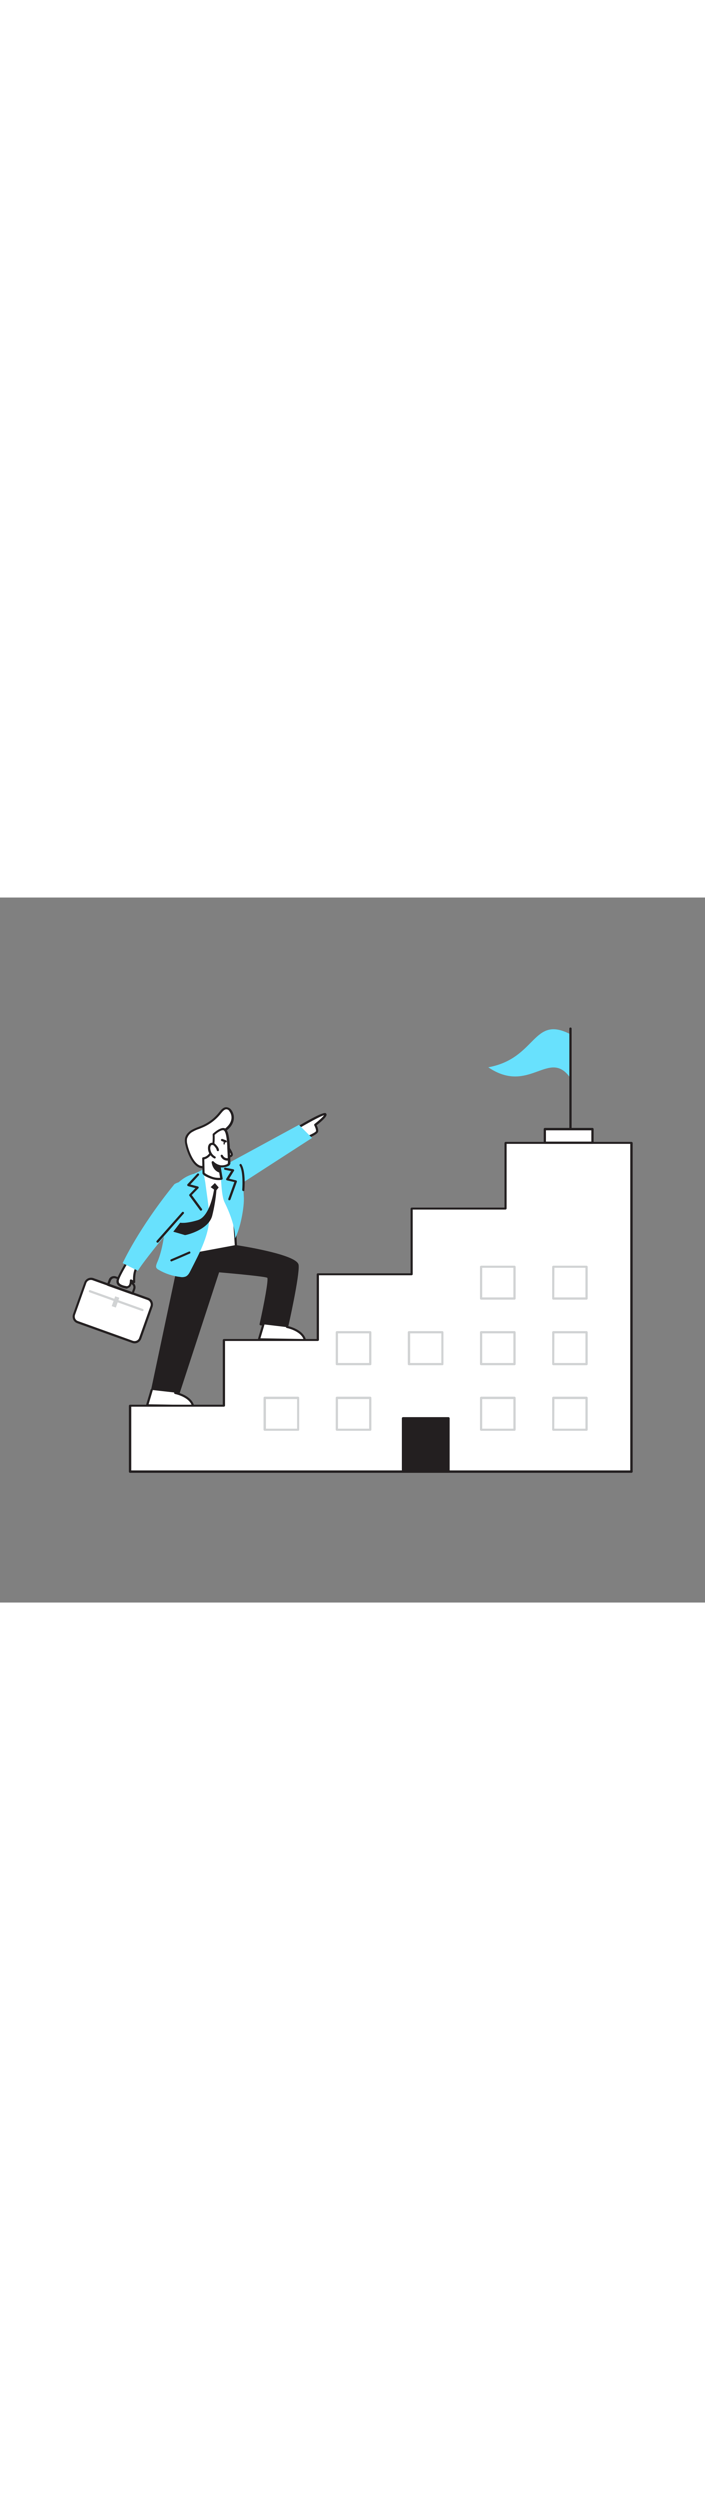 <svg version="1.1" id="Layer_1" xmlns="http://www.w3.org/2000/svg" xmlns:xlink="http://www.w3.org/1999/xlink" x="0px" y="0px" viewBox="0 0 500 500" style="width: 141px;" xml:space="preserve" data-imageid="career-53" imageName="Career" class="illustrations_image">
<rect x="0" y="0" width="500" height="500" fill="#808080" stroke="none"/>
<style type="text/css">
	.st0_career-53{fill:#FFFFFF;}
	.st1_career-53{fill:#231F20;}
	.st2_career-53{fill:#D1D3D4;}
	.st3_career-53{fill:#68E1FD;}
	.st4_career-53{fill:none;}
</style>
<g id="Character_Male_career-53">
	<path class="st0_career-53" d="M65.9,270.7l39,13.9c2.2,0.8,3.3,3.2,2.6,5.4l-8,22.5c-0.8,2.2-3.2,3.3-5.4,2.6l-39-13.9&#10;&#9;&#9;c-2.2-0.8-3.3-3.2-2.6-5.4l8-22.5C61.3,271,63.7,269.9,65.9,270.7z"/>
	<path class="st1_career-53" d="M95.5,316.2c-0.6,0-1.1-0.1-1.7-0.3l0,0l-39-14c-2.6-0.9-3.9-3.8-3-6.4c0,0,0,0,0,0l8-22.5&#10;&#9;&#9;c0.9-2.6,3.8-4,6.4-3.1c0,0,0,0,0,0l39,14c2.6,0.9,3.9,3.8,3,6.4c0,0,0,0,0,0l-8,22.5C99.5,314.8,97.6,316.2,95.5,316.2z&#10;&#9;&#9; M94.3,314.4c1.8,0.6,3.8-0.3,4.4-2.1l8-22.5c0.6-1.8-0.3-3.8-2.1-4.4c0,0,0,0,0,0l-39-14c-1.8-0.6-3.8,0.3-4.4,2.1c0,0,0,0,0,0&#10;&#9;&#9;l-8,22.5c-0.6,1.8,0.3,3.8,2.1,4.4L94.3,314.4L94.3,314.4z"/>
	<path class="st2_career-53" d="M101.1,293.3c-0.1,0-0.2,0-0.3,0L63.6,280c-0.4-0.1-0.7-0.5-0.6-1c0.1-0.4,0.5-0.7,1-0.6c0.1,0,0.1,0,0.1,0.1&#10;&#9;&#9;l37.2,13.3c0.4,0.1,0.6,0.6,0.5,1C101.7,293.1,101.4,293.3,101.1,293.3z"/>
	
		<rect x="78.1" y="285.3" transform="matrix(0.333 -0.943 0.943 0.333 -215.817 268.423)" class="st2_career-53" width="7.4" height="3.1"/>
	<path class="st1_career-53" d="M94.1,281.6c-0.1,0-0.2,0-0.3,0l-17.4-6.2c-0.4-0.1-0.6-0.6-0.5-1l1.2-3.3c0.7-2.1,3-3.1,5.1-2.4l11.3,4&#10;&#9;&#9;c2.1,0.7,3.1,3,2.4,5.1l-1.2,3.3C94.7,281.3,94.4,281.6,94.1,281.6z M77.7,274.1l15.9,5.7l0.9-2.6c0.4-1.2-0.2-2.6-1.4-3.1&#10;&#9;&#9;c0,0,0,0,0,0l-11.3-4c-1.3-0.4-2.6,0.2-3.1,1.5L77.7,274.1z"/>
	<path class="st0_career-53" d="M217.2,170.3c0,0,7.3-2.8,7.7-4.4s-1.2-4.7-1.2-4.7s8.3-6.4,7.1-7.6s-21.2,10.7-21.2,10.7"/>
	<path class="st1_career-53" d="M217.2,171.1c-0.3,0-0.6-0.2-0.7-0.5c-0.1-0.4,0.1-0.8,0.4-1c3.6-1.4,7-3.2,7.2-3.9c0.2-1-0.6-3-1.2-4.1&#10;&#9;&#9;c-0.2-0.3-0.1-0.8,0.2-1c2.8-2.2,5.9-4.9,6.7-6.2c-2.6,0.7-11.8,5.7-20,10.6c-0.4,0.2-0.9,0.1-1.1-0.3c-0.2-0.4-0.1-0.9,0.3-1.1&#10;&#9;&#9;c20.5-12.2,21.7-11,22.2-10.5c0.3,0.3,0.4,0.6,0.4,1c-0.1,1.8-4.6,5.5-7,7.4c0.5,1,1.4,3.2,1,4.6c-0.5,1.9-5.9,4.1-8.2,5&#10;&#9;&#9;C217.4,171.1,217.3,171.1,217.2,171.1z"/>
	<path class="st0_career-53" d="M97.3,260.7c0,0-1.2,3.2-1.8,5.6c-0.4,2.2-0.5,4.5-0.4,6.8c-0.6-0.6-1.6-0.7-2.2-1.3c0,1-0.1,1.9-0.4,2.9&#10;&#9;&#9;c-0.3,0.9-1.1,1.6-2,1.9c-0.5,0.1-1,0-1.5-0.1c-1.8-0.4-4.8-1.2-5.4-3.3c-0.2-0.8-0.1-1.7,0.2-2.4c1-3.3,6.3-12,7.2-13.4"/>
	<path class="st1_career-53" d="M89.9,277.4c-0.4,0-0.8-0.1-1.2-0.2c-1.6-0.4-5.3-1.2-6-3.9c-0.2-1-0.1-2,0.3-2.9c1.2-3.6,7.2-13.5,7.2-13.6&#10;&#9;&#9;c0.2-0.4,0.7-0.5,1.1-0.3c0.4,0.2,0.5,0.7,0.3,1.1c-1.6,2.5-6.2,10.3-7.1,13.2c-0.3,0.6-0.3,1.3-0.2,2c0.5,1.8,3.6,2.5,4.8,2.7&#10;&#9;&#9;c0.4,0.1,0.8,0.2,1.2,0.1c0.7-0.2,1.2-0.7,1.4-1.4c0.3-0.8,0.4-1.7,0.4-2.6c0-0.4,0.4-0.8,0.8-0.8c0.2,0,0.3,0.1,0.5,0.2&#10;&#9;&#9;c0.3,0.2,0.5,0.3,0.8,0.4h0.1c0-1.9,0.1-3.7,0.5-5.5c0.6-2.4,1.8-5.5,1.8-5.7c0.2-0.4,0.6-0.6,1-0.5c0.4,0.1,0.6,0.6,0.5,1&#10;&#9;&#9;c0,0-1.2,3.2-1.8,5.5c-0.4,2.2-0.5,4.3-0.4,6.5c0,0.4-0.3,0.8-0.8,0.8c-0.2,0-0.4-0.1-0.6-0.2c-0.3-0.2-0.6-0.4-1-0.5l0,0&#10;&#9;&#9;c0,0.6-0.2,1.3-0.4,1.9c-0.4,1.2-1.4,2.1-2.6,2.4C90.3,277.4,90.1,277.4,89.9,277.4z"/>
	<path class="st3_career-53 targetColor" d="M136.5,216.4c-0.9,0.5-34.2,40.3-38.7,48.3l-10.8-5.4c0,0,11.1-24.5,36.7-56&#10;&#9;&#9;C134.8,196.3,136.5,216.4,136.5,216.4z" style="fill: rgb(104, 225, 253);"/>
	<path class="st1_career-53" d="M167.3,247.3c0,0,42.9,6.4,43.8,13.5c0.8,7.2-7.5,43.8-7.5,43.8l-18.6-2c0,0,7.2-32,5.3-33.5&#10;&#9;&#9;s-35.3-4.2-35.3-4.2L125,356.5l-18.1-2.8l21-99.2L167.3,247.3z"/>
	<path class="st1_career-53" d="M125,357.3h-0.1l-18.1-2.8c-0.2,0-0.4-0.2-0.5-0.3c-0.1-0.2-0.2-0.4-0.1-0.6l21-99.2c0.1-0.3,0.3-0.6,0.6-0.6&#10;&#9;&#9;l39.3-7.3c0.1,0,0.2,0,0.3,0c0.1,0,10.9,1.6,21.6,4.1c22.2,5.1,22.6,8.9,22.8,10.1c0.8,7.2-7.1,42.6-7.5,44.1&#10;&#9;&#9;c-0.1,0.4-0.5,0.7-0.9,0.6l-18.6-2c-0.2,0-0.4-0.1-0.6-0.3c-0.1-0.2-0.2-0.4-0.1-0.6c3.3-14.8,6.3-31.1,5.5-32.8&#10;&#9;&#9;c-1.5-0.9-21.5-2.8-34.2-3.9l-29.7,91C125.6,357.1,125.3,357.3,125,357.3z M107.8,353.1l16.6,2.5l29.7-90.9&#10;&#9;&#9;c0.1-0.3,0.4-0.6,0.8-0.5c7.9,0.6,33.8,2.8,35.8,4.3s-1.5,18.8-4.8,33.4l17,1.8c1.1-5,8-36.5,7.3-42.9c-0.6-4.8-26.6-10.4-43-12.8&#10;&#9;&#9;l-38.7,7.2L107.8,353.1z"/>
	<path class="st0_career-53" d="M167.3,247.3l-39.4,7.3l9.8-58.1c0,0,19.8-0.7,23.3,1.3S167.3,247.3,167.3,247.3z"/>
	<path class="st1_career-53" d="M127.9,255.4c-0.2,0-0.4-0.1-0.6-0.2c-0.2-0.2-0.3-0.4-0.2-0.7l9.8-58.1c0.1-0.4,0.4-0.6,0.8-0.7&#10;&#9;&#9;c2.1-0.1,20.1-0.7,23.8,1.4s6,38.9,6.6,50.1c0,0.4-0.3,0.7-0.6,0.8l-39.4,7.3L127.9,255.4z M138.4,197.2l-9.5,56.4l37.6-7&#10;&#9;&#9;c-1.3-22.7-3.8-46.7-5.8-48.2C158,196.9,144.2,197.1,138.4,197.2z"/>
	<path class="st3_career-53 targetColor" d="M144.4,192.5c-0.6,0.4,1.1,8.8,1.2,9.6c0.9,7.1,2.1,14.4,2.7,21.5c1.3,14.1-7.1,29-13.2,41.1&#10;&#9;&#9;c-0.8,1.6-1.7,3.3-3.4,4.1c-1.2,0.4-2.5,0.6-3.8,0.3c-5.4-0.6-10.7-2.3-15.4-5.1c-0.7-0.3-1.2-0.8-1.6-1.4c-0.5-1,0-2.3,0.4-3.4&#10;&#9;&#9;c6.2-13.8,6.5-35.5,8.5-50.5C133.6,193.8,134.9,198.6,144.4,192.5z" style="fill: rgb(104, 225, 253);"/>
	<path class="st3_career-53 targetColor" d="M171.6,186.2c0.2,0,1.2,24.6,1.3,25.6c0.6,7.5-2.6,23.5-6.2,29.9c0.2-8.1-4-18.6-7.5-25.7&#10;&#9;&#9;c-1.7-3.5-2.1-11-2.4-14.9c0-0.4-1.1-8.9-1.3-8.9C155.5,192.2,165.3,185,171.6,186.2z" style="fill: rgb(104, 225, 253);"/>
	<path class="st1_career-53" d="M152.4,202.5l-3,2.9l2.4,1.7c0,0-2.6,19-11.5,21.7s-12.5,1.8-12.5,1.8l-4.9,6.4c0,0,7.7,2.2,8.2,2.4&#10;&#9;&#9;s16.8-3.6,19.4-13.7c1.5-6,2.5-12,3-18.1l1.6-2L152.4,202.5z"/>
	<path class="st1_career-53" d="M142.5,222.1c-0.2,0-0.5-0.1-0.6-0.3l-7.6-10.3c-0.2-0.3-0.2-0.7,0.1-1l4.2-4.4l-5.2-1.4&#10;&#9;&#9;c-0.3-0.1-0.5-0.3-0.6-0.6c-0.1-0.3,0-0.6,0.2-0.8l6.9-7.4c0.3-0.3,0.8-0.3,1.1,0c0,0,0,0,0,0c0.3,0.3,0.3,0.8,0,1.1l-6,6.5&#10;&#9;&#9;l5.3,1.4c0.4,0.1,0.7,0.5,0.6,1c0,0.1-0.1,0.2-0.2,0.3l-4.7,4.8l7.2,9.8c0.3,0.4,0.2,0.8-0.2,1.1&#10;&#9;&#9;C142.9,222,142.7,222.1,142.5,222.1L142.5,222.1z"/>
	<path class="st1_career-53" d="M121.6,258.1c-0.4,0-0.8-0.4-0.8-0.8c0-0.3,0.2-0.6,0.5-0.7c4.5-1.9,12.7-5.5,12.7-5.5c0.4-0.2,0.9,0,1,0.4&#10;&#9;&#9;s0,0.9-0.4,1c-0.1,0-8.3,3.7-12.8,5.5C121.8,258.1,121.7,258.1,121.6,258.1z"/>
	<path class="st3_career-53 targetColor" d="M159.2,189.9l52.8-28.7l9.3,9.3l-54,34.9L159.2,189.9z" style="fill: rgb(104, 225, 253);"/>
	<path class="st1_career-53" d="M172.6,208.2L172.6,208.2c-0.5,0-0.8-0.4-0.8-0.9c0-0.1,1-12.6-1.8-17.1c-0.3-0.4-0.2-0.8,0.2-1.1&#10;&#9;&#9;c0.4-0.3,0.8-0.2,1.1,0.2c0,0,0,0,0,0.1c3.1,4.9,2.1,17.5,2,18C173.4,207.9,173.1,208.2,172.6,208.2z"/>
	<path class="st1_career-53" d="M162.7,214.7c-0.1,0-0.2,0-0.3,0c-0.4-0.1-0.6-0.6-0.5-1l4.3-11.9l-5.2-1.2c-0.3-0.1-0.5-0.2-0.6-0.5&#10;&#9;&#9;c-0.1-0.2-0.1-0.5,0.1-0.7l3.4-5.4l-4.4-0.9c-0.4-0.1-0.7-0.5-0.6-0.9c0.1-0.4,0.5-0.7,0.9-0.6c0,0,0,0,0,0l5.6,1.1&#10;&#9;&#9;c0.3,0.1,0.5,0.2,0.6,0.5c0.1,0.2,0.1,0.5-0.1,0.7l-3.4,5.5l4.9,1.2c0.4,0.1,0.7,0.5,0.6,1c0,0,0,0,0,0l-4.6,12.7&#10;&#9;&#9;C163.3,214.5,163,214.7,162.7,214.7z"/>
	<path class="st0_career-53" d="M186.9,302.7l-3.2,10.8l32.6,0.6c-1.7-7.2-12.7-9.4-12.7-9.4"/>
	<path class="st1_career-53" d="M216.3,314.8L216.3,314.8l-32.6-0.6c-0.4,0-0.8-0.4-0.8-0.8c0-0.1,0-0.1,0-0.2l3.2-10.8&#10;&#9;&#9;c0.1-0.4,0.5-0.7,0.9-0.6c0.4,0.1,0.7,0.5,0.6,0.9c0,0,0,0.1,0,0.1l-2.9,9.8l30.5,0.5c-2.3-5.9-11.7-7.8-11.8-7.8&#10;&#9;&#9;c-0.4-0.1-0.7-0.5-0.6-0.9s0.5-0.7,0.9-0.6c0.5,0.1,11.6,2.4,13.3,10c0,0.2,0,0.5-0.2,0.7C216.7,314.7,216.5,314.8,216.3,314.8z"/>
	<path class="st0_career-53" d="M145.6,190.8c-7.5,2.6-12.3-10.3-13.5-16c-0.3-1.2-0.4-2.5-0.2-3.8c0.6-2.4,2.2-4.5,4.4-5.6&#10;&#9;&#9;c2.2-1.1,4.5-2.1,6.8-2.9c5.1-2.1,9.6-5.6,13-9.9c1.2-1.5,2.5-3.2,4.4-3.2c1.2,0.1,2.3,0.7,3,1.7c1.7,2.3,2.1,5.4,1,8.1&#10;&#9;&#9;c-1.1,2.8-3.2,4.5-5.4,6.4c1.5,1.7,2.1,2.1,2,4.3c-0.2,2.1-0.8,4.1-1.8,6c-1,1.9-2.2,3.8-3.5,5.6c-2.6,3.9-5.3,7.6-9.9,9.4&#10;&#9;&#9;L145.6,190.8z"/>
	<path class="st1_career-53" d="M143.7,192c-1.2,0-2.3-0.3-3.3-0.9c-5.1-2.9-8.1-11.8-9-16.1c-0.3-1.3-0.4-2.7-0.2-4.1&#10;&#9;&#9;c0.6-3.2,3.3-5.2,4.8-6.1c1.5-0.8,3.1-1.5,4.7-2.1c0.7-0.3,1.4-0.5,2.1-0.8c5-2.1,9.4-5.4,12.7-9.7c1.3-1.6,2.8-3.5,5-3.5l0,0&#10;&#9;&#9;c1.5,0.1,2.8,0.8,3.6,2c1.9,2.6,2.3,5.9,1.1,8.9c-1,2.7-3,4.5-5,6.1c1.2,1,1.9,2.6,1.7,4.3c-0.2,2.2-0.9,4.3-1.8,6.3&#10;&#9;&#9;c-0.8,1.6-1.7,3.1-2.7,4.5l-0.8,1.2c-2.8,4.2-5.5,7.8-10.2,9.7l-0.4,0.1l0,0C145.2,191.9,144.4,192,143.7,192z M145.7,190.9&#10;&#9;&#9;L145.7,190.9z M160.5,150.2L160.5,150.2c-1.4,0-2.6,1.5-3.7,2.8c-3.5,4.5-8.1,8-13.4,10.2c-0.7,0.3-1.4,0.6-2.2,0.9&#10;&#9;&#9;c-1.6,0.5-3.1,1.2-4.5,2c-2,1-3.5,2.9-4.1,5.1c-0.1,1.2-0.1,2.4,0.2,3.5c1,4.7,4,12.7,8.2,15c1.3,0.8,2.8,0.9,4.2,0.4l0.4-0.1&#10;&#9;&#9;c4.3-1.7,6.8-5,9.5-9.1l0.8-1.2c1-1.3,1.9-2.8,2.6-4.3c0.9-1.8,1.5-3.7,1.7-5.7c0.1-1.6-0.2-1.9-1.3-3.1l-0.6-0.6&#10;&#9;&#9;c-0.1-0.2-0.2-0.4-0.2-0.6c0-0.2,0.1-0.4,0.3-0.5l0.4-0.3c2-1.7,3.9-3.3,4.8-5.7c1-2.4,0.7-5.2-0.9-7.3&#10;&#9;&#9;C162.3,150.7,161.4,150.2,160.5,150.2L160.5,150.2z"/>
	<path class="st0_career-53" d="M161.2,176.4c0,0,3.9,5.2,3.3,6.4s-3.2,0.6-3.2,0.6"/>
	<path class="st1_career-53" d="M162.6,184.3c-0.5,0-1-0.1-1.5-0.2c-0.4-0.1-0.7-0.5-0.6-0.9c0,0,0,0,0-0.1c0.1-0.4,0.5-0.7,0.9-0.6&#10;&#9;&#9;c0.8,0.2,2.1,0.2,2.3-0.2c0.1-0.5-1.4-3.1-3.2-5.5c-0.3-0.3-0.2-0.9,0.1-1.1c0.3-0.3,0.9-0.2,1.1,0.1l0,0c1.9,2.6,4.1,5.9,3.3,7.2&#10;&#9;&#9;C164.6,183.9,163.6,184.3,162.6,184.3z"/>
	<path class="st0_career-53" d="M159.4,164.5c2.4,1.7,2.6,10.4,2.8,13c0.2,3.6,0.3,7.2,0.4,10.8c0,2.3-5.9,2.7-6.9,2.1l1.5,8.9&#10;&#9;&#9;c0,0-2.8,1-7.7-0.9s-5-3-5-3l-0.3-10.5c0,0,3.9-0.2,5.9-5s1.4-11.9,1.4-11.9S157,162.9,159.4,164.5z"/>
	<path class="st1_career-53" d="M155,200.4c-2,0-4.1-0.5-5.9-1.2c-4.7-1.8-5.5-3.1-5.5-3.7l-0.2-10.5c0-0.4,0.3-0.8,0.8-0.8&#10;&#9;&#9;c0.1,0,3.4-0.3,5.2-4.5c1.9-4.6,1.4-11.5,1.4-11.6c0-0.2,0.1-0.5,0.2-0.6c1-0.9,6.2-5.5,8.9-3.6l0,0c2.2,1.6,2.8,7.4,3.1,12.9v0.7&#10;&#9;&#9;c0.2,3.6,0.3,7.2,0.4,10.8c0,0.9-0.6,1.7-1.4,2.1c-1.7,0.8-3.5,1.1-5.4,1l1.3,7.8c0.1,0.4-0.2,0.8-0.5,0.9&#10;&#9;&#9;C156.5,200.3,155.8,200.4,155,200.4z M145.1,195.2c0.2,0.2,1,1.1,4.5,2.5c2,0.9,4.3,1.2,6.5,1.1l-1.4-8.2c-0.1-0.3,0.1-0.6,0.3-0.8&#10;&#9;&#9;c0.3-0.2,0.6-0.2,0.8,0c1.8,0.3,3.6,0.1,5.2-0.7c0.4-0.2,0.6-0.5,0.6-0.7c0-3.6-0.2-7.2-0.4-10.8v-0.7c-0.1-2.6-0.5-10.3-2.4-11.7&#10;&#9;&#9;c-1.2-0.9-4.6,1.3-6.6,3.2c0.1,1.6,0.3,7.6-1.5,11.9c-0.9,2.6-3.1,4.7-5.8,5.4L145.1,195.2z"/>
	<path class="st0_career-53" d="M162.2,185.6c-2,0.6-4.2-0.5-5-2.4"/>
	<path class="st1_career-53" d="M161.2,186.6c-2,0-3.8-1.2-4.6-3c-0.2-0.4-0.1-0.9,0.2-1.1c0.4-0.2,0.9-0.1,1.1,0.2c0,0,0,0.1,0.1,0.1&#10;&#9;&#9;c0.7,1.6,2.4,2.4,4,2c0.4-0.1,0.9,0.1,1,0.5c0,0,0,0,0,0c0.1,0.4-0.1,0.9-0.5,1C162,186.5,161.6,186.6,161.2,186.6z"/>
	<path class="st0_career-53" d="M154.5,179.1c-0.2-0.9-0.6-1.7-1.2-2.4c-0.4-0.6-0.9-1.1-1.4-1.6c-0.6-0.5-1.3-0.6-2-0.5&#10;&#9;&#9;c-0.6,0.2-1.1,0.6-1.3,1.2c-0.2,0.6-0.4,1.2-0.3,1.8c0.1,2.8,1.6,5.3,4,6.6l-0.2-0.2"/>
	<path class="st1_career-53" d="M152.2,185.1c-0.1,0-0.2,0-0.3-0.1c-2.7-1.5-4.4-4.2-4.4-7.3c0-0.7,0.1-1.5,0.4-2.1c0.3-0.8,1-1.4,1.9-1.6&#10;&#9;&#9;c0.9-0.2,1.9,0,2.6,0.6c0.6,0.5,1.1,1.1,1.6,1.7c0.7,0.8,1.2,1.8,1.3,2.8c0,0.4-0.3,0.8-0.7,0.8c0,0,0,0,0,0&#10;&#9;&#9;c-0.4,0-0.8-0.3-0.9-0.7c-0.1-0.7-0.5-1.4-1-2c-0.3-0.5-0.8-1-1.2-1.4c-0.4-0.3-0.8-0.4-1.3-0.3c-0.4,0.1-0.7,0.4-0.8,0.8&#10;&#9;&#9;c-0.2,0.5-0.3,1-0.3,1.5c0.1,2.3,1.2,4.4,3.2,5.7c0.1,0,0.3,0.1,0.4,0.2c0.3,0.3,0.4,0.8,0.2,1.1&#10;&#9;&#9;C152.7,184.9,152.4,185.1,152.2,185.1z"/>
	<path class="st1_career-53" d="M155.6,190.4c-1.8-0.4-3.4-1.4-4.7-2.8c0,0,0.6,5.5,5.3,6.8L155.6,190.4z"/>
	<path class="st1_career-53" d="M156.2,195.2H156c-5.3-1.4-5.9-7.2-5.9-7.4c0-0.4,0.2-0.7,0.5-0.8c0.3-0.1,0.7,0,0.9,0.2&#10;&#9;&#9;c1.1,1.2,2.6,2.1,4.2,2.5c0.3,0.1,0.5,0.3,0.6,0.6l0.7,4c0,0.3,0,0.5-0.2,0.7C156.6,195.1,156.4,195.2,156.2,195.2z M152.3,189.9&#10;&#9;&#9;c0.6,1.4,1.6,2.5,2.9,3.3l-0.4-2.1C154,190.8,153.1,190.4,152.3,189.9z"/>
	<ellipse transform="matrix(0.103 -0.995 0.995 0.103 -30.469 314.283)" class="st1_career-53" cx="159" cy="174" rx="1.3" ry="0.5"/>
	<line class="st4_career-53" x1="160.1" y1="172.9" x2="157.5" y2="171.9"/>
	<path class="st1_career-53" d="M160.1,173.7c-0.1,0-0.2,0-0.3,0l-2.6-1c-0.4-0.2-0.6-0.6-0.5-1c0.2-0.4,0.6-0.6,1-0.5l0,0l2.6,1&#10;&#9;&#9;c0.4,0.2,0.6,0.6,0.5,1C160.7,173.5,160.4,173.7,160.1,173.7z"/>
	<line class="st4_career-53" x1="111.7" y1="244" x2="129.6" y2="223.9"/>
	<path class="st1_career-53" d="M111.7,244.8c-0.2,0-0.4-0.1-0.5-0.2c-0.3-0.3-0.4-0.8-0.1-1.1l17.9-20.2c0.2-0.4,0.7-0.5,1.1-0.3&#10;&#9;&#9;c0.4,0.2,0.5,0.7,0.3,1.1c-0.1,0.1-0.1,0.2-0.2,0.2l-17.8,20.2C112.2,244.7,112,244.8,111.7,244.8z"/>
	<path class="st0_career-53" d="M107.5,349.2l-3.2,10.8l32.6,0.5c-1.7-7.2-12.7-9.4-12.7-9.4"/>
	<path class="st1_career-53" d="M136.9,361.4L136.9,361.4l-32.6-0.5c-0.2,0-0.5-0.1-0.6-0.3c-0.2-0.2-0.2-0.5-0.1-0.7l3.2-10.8&#10;&#9;&#9;c0.1-0.4,0.6-0.7,1-0.5c0,0,0,0,0,0c0.4,0.1,0.7,0.6,0.5,1c0,0,0,0,0,0l-2.9,9.8l30.5,0.5c-2.3-5.9-11.7-7.8-11.8-7.8&#10;&#9;&#9;c-0.4-0.1-0.7-0.5-0.6-0.9c0.1-0.4,0.5-0.7,0.9-0.6c0,0,0,0,0,0c0.5,0.1,11.6,2.4,13.3,10c0.1,0.2,0,0.5-0.1,0.7&#10;&#9;&#9;C137.4,361.3,137.2,361.4,136.9,361.4z"/>
</g>
<g id="Steps_career-53">
	<polygon class="st0_career-53" points="358.5,173.9 358.5,220.5 292,220.5 292,267.2 292,267.2 225.4,267.2 225.4,313.8 225.4,313.8 &#10;&#9;&#9;225.4,313.8 225.4,313.8 158.8,313.8 158.8,360.5 92.2,360.5 92.2,407.1 447.8,407.1 447.8,173.9 &#9;"/>
	<path class="st1_career-53" d="M447.8,408H92.2c-0.4,0-0.8-0.4-0.8-0.8v-46.7c0-0.4,0.4-0.8,0.8-0.8H158v-45.8c0-0.4,0.4-0.8,0.8-0.8h65.8&#10;&#9;&#9;v-45.8c0-0.5,0.4-0.8,0.8-0.8h0h65.8v-45.8c0-0.4,0.4-0.8,0.8-0.8h65.8v-45.8c0-0.4,0.4-0.8,0.8-0.8h89.3c0.4,0,0.8,0.4,0.8,0.8&#10;&#9;&#9;v233.3C448.6,407.6,448.3,408,447.8,408C447.8,408,447.8,408,447.8,408z M93.1,406.3H447V174.7h-87.7v45.8c0,0.4-0.4,0.8-0.8,0.8&#10;&#9;&#9;h-65.8v45.8c0,0.5-0.4,0.8-0.8,0.8l0,0h-65.7v45.8c0,0.4-0.4,0.8-0.8,0.8h-65.8v45.8c0,0.4-0.4,0.8-0.8,0.8c0,0,0,0,0,0H93.1V406.3&#10;&#9;&#9;z"/>
	<rect x="285.7" y="369.3" class="st1_career-53" width="32.3" height="37.8"/>
	<path class="st1_career-53" d="M318.1,407.9h-32.3c-0.4,0-0.8-0.3-0.8-0.8v-37.8c0-0.4,0.4-0.8,0.8-0.8c0,0,0,0,0,0h32.3&#10;&#9;&#9;c0.4,0,0.8,0.4,0.8,0.8c0,0,0,0,0,0v37.8C318.9,407.6,318.5,407.9,318.1,407.9C318.1,407.9,318.1,407.9,318.1,407.9z M286.5,406.4&#10;&#9;&#9;h30.8v-36.3h-30.8V406.4z"/>
	<path class="st2_career-53" d="M211.4,378.2h-23.7c-0.4,0-0.8-0.4-0.8-0.8l0,0v-22.6c0-0.4,0.4-0.8,0.8-0.8h23.7c0.4,0,0.8,0.4,0.8,0.8l0,0&#10;&#9;&#9;v22.6C212.2,377.9,211.9,378.2,211.4,378.2L211.4,378.2z M188.6,376.7h22.1v-21h-22.1V376.7z"/>
	<path class="st2_career-53" d="M262.6,378.2h-23.7c-0.4,0-0.8-0.4-0.8-0.8l0,0v-22.6c0-0.4,0.4-0.8,0.8-0.8h23.7c0.4,0,0.8,0.4,0.8,0.8&#10;&#9;&#9;c0,0,0,0,0,0v22.6C263.4,377.9,263,378.2,262.6,378.2C262.6,378.2,262.6,378.2,262.6,378.2z M239.7,376.7h22.1v-21h-22.1&#10;&#9;&#9;L239.7,376.7z"/>
	<path class="st2_career-53" d="M364.9,378.2h-23.7c-0.4,0-0.8-0.4-0.8-0.8c0,0,0,0,0,0v-22.6c0-0.4,0.4-0.8,0.8-0.8h23.7&#10;&#9;&#9;c0.4,0,0.8,0.4,0.8,0.8c0,0,0,0,0,0v22.6C365.7,377.9,365.3,378.2,364.9,378.2C364.9,378.2,364.9,378.2,364.9,378.2z M342,376.7&#10;&#9;&#9;h22.1v-21H342V376.7z"/>
	<path class="st2_career-53" d="M416,378.2h-23.6c-0.4,0-0.8-0.4-0.8-0.8c0,0,0,0,0,0v-22.6c0-0.4,0.4-0.8,0.8-0.8H416c0.4,0,0.8,0.4,0.8,0.8&#10;&#9;&#9;c0,0,0,0,0,0v22.6C416.8,377.9,416.4,378.2,416,378.2C416,378.2,416,378.2,416,378.2z M393.1,376.7h22.1v-21h-22L393.1,376.7z"/>
	<path class="st2_career-53" d="M364.9,331.7h-23.7c-0.4,0-0.8-0.4-0.8-0.8v-22.6c0-0.4,0.4-0.8,0.8-0.8c0,0,0,0,0,0h23.7&#10;&#9;&#9;c0.4,0,0.8,0.4,0.8,0.8c0,0,0,0,0,0v22.6C365.7,331.4,365.3,331.7,364.9,331.7C364.9,331.7,364.9,331.7,364.9,331.7z M342,330.1&#10;&#9;&#9;h22.1v-21H342V330.1z"/>
	<path class="st2_career-53" d="M416,331.7h-23.6c-0.4,0-0.8-0.4-0.8-0.8v-22.6c0-0.4,0.4-0.8,0.8-0.8c0,0,0,0,0,0H416c0.4,0,0.8,0.4,0.8,0.8&#10;&#9;&#9;c0,0,0,0,0,0v22.6C416.8,331.4,416.4,331.7,416,331.7C416,331.7,416,331.7,416,331.7z M393.1,330.1h22.1v-21h-22L393.1,330.1z"/>
	<path class="st2_career-53" d="M262.6,331.7h-23.7c-0.4,0-0.8-0.4-0.8-0.8v-22.6c0-0.4,0.4-0.8,0.8-0.8l0,0h23.7c0.4,0,0.8,0.4,0.8,0.8&#10;&#9;&#9;c0,0,0,0,0,0v22.6C263.4,331.4,263,331.7,262.6,331.7C262.6,331.7,262.6,331.7,262.6,331.7z M239.7,330.1h22.1v-21h-22.1&#10;&#9;&#9;L239.7,330.1z"/>
	<path class="st2_career-53" d="M313.7,331.7h-23.7c-0.4,0-0.8-0.4-0.8-0.8v-22.6c0-0.4,0.4-0.8,0.8-0.8c0,0,0,0,0,0h23.7&#10;&#9;&#9;c0.4,0,0.8,0.4,0.8,0.8c0,0,0,0,0,0v22.6C314.5,331.4,314.2,331.7,313.7,331.7C313.7,331.7,313.7,331.7,313.7,331.7z M290.9,330.1&#10;&#9;&#9;H313v-21h-22.1V330.1z"/>
	<path class="st2_career-53" d="M364.9,285.2h-23.7c-0.4,0-0.8-0.4-0.8-0.8c0,0,0,0,0,0v-22.5c0-0.4,0.4-0.8,0.8-0.8c0,0,0,0,0,0h23.7&#10;&#9;&#9;c0.4,0,0.8,0.4,0.8,0.8c0,0,0,0,0,0v22.5C365.7,284.8,365.3,285.2,364.9,285.2C364.9,285.2,364.9,285.2,364.9,285.2z M342,283.6&#10;&#9;&#9;h22.1v-21H342V283.6z"/>
	<path class="st2_career-53" d="M416,285.2h-23.6c-0.4,0-0.8-0.4-0.8-0.8c0,0,0,0,0,0v-22.5c0-0.4,0.4-0.8,0.8-0.8c0,0,0,0,0,0H416&#10;&#9;&#9;c0.4,0,0.8,0.4,0.8,0.8c0,0,0,0,0,0v22.5C416.8,284.8,416.4,285.2,416,285.2C416,285.2,416,285.2,416,285.2z M393.1,283.6h22.1v-21&#10;&#9;&#9;h-22L393.1,283.6z"/>
</g>
<g id="Flag_career-53">
	<path class="st3_career-53 targetColor" d="M346.3,120.4c29.2,19.8,43.2-14,58.3,7.7V97C377.6,83,380.8,114.1,346.3,120.4z" style="fill: rgb(104, 225, 253);"/>
	<path class="st1_career-53" d="M404.6,173.8c-0.5,0-0.8-0.4-0.8-0.8v0V92.9c0-0.5,0.5-0.8,0.9-0.7c0.4,0,0.7,0.3,0.7,0.7v80.1&#10;&#9;&#9;C405.5,173.4,405.1,173.8,404.6,173.8z"/>
	<rect x="386.4" y="164.2" class="st0_career-53" width="33.8" height="9.7"/>
	<path class="st1_career-53" d="M420.2,174.7h-33.8c-0.5,0-0.8-0.4-0.8-0.8v0v-9.7c0-0.4,0.4-0.8,0.8-0.8h33.8c0.4,0,0.8,0.4,0.8,0.8v9.7&#10;&#9;&#9;C421,174.3,420.6,174.7,420.2,174.7L420.2,174.7z M387.2,173.1h32.2v-8h-32.2V173.1z"/>
</g>
</svg>